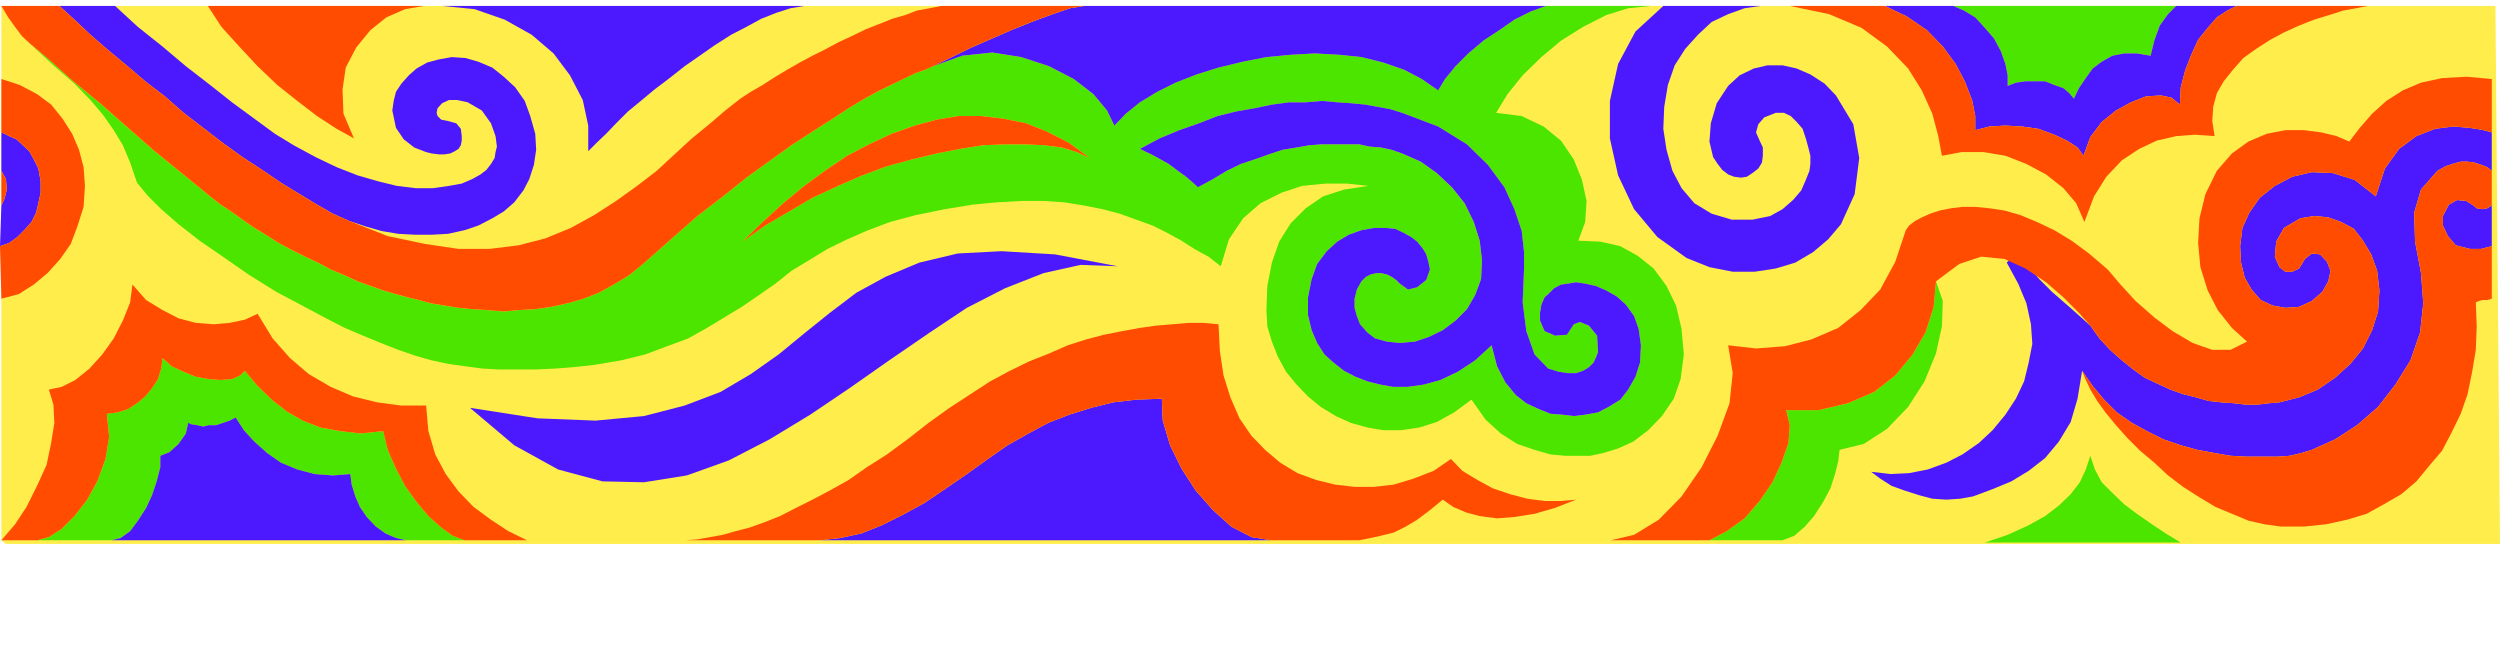 <?xml version="1.0" encoding="UTF-8" standalone="no"?>
<svg
   xmlns:ooo="http://xml.openoffice.org/svg/export"
   xmlns:dc="http://purl.org/dc/elements/1.1/"
   xmlns:cc="http://creativecommons.org/ns#"
   xmlns:rdf="http://www.w3.org/1999/02/22-rdf-syntax-ns#"
   xmlns:svg="http://www.w3.org/2000/svg"
   xmlns="http://www.w3.org/2000/svg"
   xmlns:sodipodi="http://sodipodi.sourceforge.net/DTD/sodipodi-0.dtd"
   xmlns:inkscape="http://www.inkscape.org/namespaces/inkscape"
   version="1.2"
   width="54.74mm"
   height="14.2mm"
   viewBox="0 0 5474 1420"
   preserveAspectRatio="xMidYMid"
   xml:space="preserve"
   id="svg127"
   sodipodi:docname="bswirl1.svg"
   style="fill-rule:evenodd;stroke-width:28.222;stroke-linejoin:round"
   inkscape:version="0.92.5 (2060ec1f9f, 2020-04-08)"><sodipodi:namedview
   pagecolor="#ffffff"
   bordercolor="#666666"
   borderopacity="1"
   objecttolerance="10"
   gridtolerance="10"
   guidetolerance="10"
   inkscape:pageopacity="0"
   inkscape:pageshadow="2"
   inkscape:window-width="664"
   inkscape:window-height="487"
   id="namedview129"
   showgrid="false"
   inkscape:zoom="0.2102413"
   inkscape:cx="103.44567"
   inkscape:cy="26.834644"
   inkscape:window-x="0"
   inkscape:window-y="0"
   inkscape:window-maximized="0"
   inkscape:current-layer="svg127" />
 <defs
   class="ClipPathGroup"
   id="defs8">
  <clipPath
   id="presentation_clip_path"
   clipPathUnits="userSpaceOnUse">
   <rect
   x="0"
   y="0"
   width="21000"
   height="29700"
   id="rect2" />
  </clipPath>
  <clipPath
   id="presentation_clip_path_shrink"
   clipPathUnits="userSpaceOnUse">
   <rect
   x="21"
   y="29"
   width="20958"
   height="29641"
   id="rect5" />
  </clipPath>
 </defs>
 <defs
   class="TextShapeIndex"
   id="defs12">
  <g
   ooo:slide="id1"
   ooo:id-list="id3"
   id="g10" />
 </defs>
 <defs
   class="EmbeddedBulletChars"
   id="defs44">
  <g
   id="bullet-char-template-57356"
   transform="matrix(4.8828125e-4,0,0,-4.8828125e-4,0,0)">
   <path
   d="M 580,1141 1163,571 580,0 -4,571 Z"
   id="path14"
   inkscape:connector-curvature="0" />
  </g>
  <g
   id="bullet-char-template-57354"
   transform="matrix(4.8828125e-4,0,0,-4.8828125e-4,0,0)">
   <path
   d="M 8,1128 H 1137 V 0 H 8 Z"
   id="path17"
   inkscape:connector-curvature="0" />
  </g>
  <g
   id="bullet-char-template-10146"
   transform="matrix(4.8828125e-4,0,0,-4.8828125e-4,0,0)">
   <path
   d="M 174,0 602,739 174,1481 1456,739 Z M 1358,739 309,1346 659,739 Z"
   id="path20"
   inkscape:connector-curvature="0" />
  </g>
  <g
   id="bullet-char-template-10132"
   transform="matrix(4.8828125e-4,0,0,-4.8828125e-4,0,0)">
   <path
   d="M 2015,739 1276,0 H 717 l 543,543 H 174 v 393 h 1086 l -543,545 h 557 z"
   id="path23"
   inkscape:connector-curvature="0" />
  </g>
  <g
   id="bullet-char-template-10007"
   transform="matrix(4.8828125e-4,0,0,-4.8828125e-4,0,0)">
   <path
   d="m 0,-2 c -7,16 -16,29 -25,39 l 381,530 c -94,256 -141,385 -141,387 0,25 13,38 40,38 9,0 21,-2 34,-5 21,4 42,12 65,25 l 27,-13 111,-251 280,301 64,-25 24,25 c 21,-10 41,-24 62,-43 C 886,937 835,863 770,784 769,783 710,716 594,584 L 774,223 c 0,-27 -21,-55 -63,-84 l 16,-20 C 717,90 699,76 672,76 641,76 570,178 457,381 L 164,-76 c -22,-34 -53,-51 -92,-51 -42,0 -63,17 -64,51 -7,9 -10,24 -10,44 0,9 1,19 2,30 z"
   id="path26"
   inkscape:connector-curvature="0" />
  </g>
  <g
   id="bullet-char-template-10004"
   transform="matrix(4.8828125e-4,0,0,-4.8828125e-4,0,0)">
   <path
   d="M 285,-33 C 182,-33 111,30 74,156 52,228 41,333 41,471 c 0,78 14,145 41,201 34,71 87,106 158,106 53,0 88,-31 106,-94 l 23,-176 c 8,-64 28,-97 59,-98 l 735,706 c 11,11 33,17 66,17 42,0 63,-15 63,-46 V 965 c 0,-36 -10,-64 -30,-84 L 442,47 C 390,-6 338,-33 285,-33 Z"
   id="path29"
   inkscape:connector-curvature="0" />
  </g>
  <g
   id="bullet-char-template-9679"
   transform="matrix(4.8828125e-4,0,0,-4.8828125e-4,0,0)">
   <path
   d="M 813,0 C 632,0 489,54 383,161 276,268 223,411 223,592 c 0,181 53,324 160,431 106,107 249,161 430,161 179,0 323,-54 432,-161 108,-107 162,-251 162,-431 0,-180 -54,-324 -162,-431 C 1136,54 992,0 813,0 Z"
   id="path32"
   inkscape:connector-curvature="0" />
  </g>
  <g
   id="bullet-char-template-8226"
   transform="matrix(4.8828125e-4,0,0,-4.8828125e-4,0,0)">
   <path
   d="m 346,457 c -73,0 -137,26 -191,78 -54,51 -81,114 -81,188 0,73 27,136 81,188 54,52 118,78 191,78 73,0 134,-26 185,-79 51,-51 77,-114 77,-187 0,-75 -25,-137 -76,-188 -50,-52 -112,-78 -186,-78 z"
   id="path35"
   inkscape:connector-curvature="0" />
  </g>
  <g
   id="bullet-char-template-8211"
   transform="matrix(4.8828125e-4,0,0,-4.8828125e-4,0,0)">
   <path
   d="M -4,459 H 1135 V 606 H -4 Z"
   id="path38"
   inkscape:connector-curvature="0" />
  </g>
  <g
   id="bullet-char-template-61548"
   transform="matrix(4.8828125e-4,0,0,-4.8828125e-4,0,0)">
   <path
   d="m 173,740 c 0,163 58,303 173,419 116,115 255,173 419,173 163,0 302,-58 418,-173 116,-116 174,-256 174,-419 0,-163 -58,-303 -174,-418 C 1067,206 928,148 765,148 601,148 462,206 346,322 231,437 173,577 173,740 Z"
   id="path41"
   inkscape:connector-curvature="0" />
  </g>
 </defs>
 <g
   id="g49"
   transform="translate(-7763,-14140)">
  <g
   id="id2"
   class="Master_Slide">
   <g
   id="bg-id2"
   class="Background" />
   <g
   id="bo-id2"
   class="BackgroundObjects" />
  </g>
 </g>
 <g
   class="SlideGroup"
   id="g125"
   transform="translate(-7763,-14140)">
  <g
   id="g123">
   <g
   id="container-id1">
    <g
   id="id1"
   class="Slide"
   clip-path="url(#presentation_clip_path)">
     <g
   class="Page"
   id="g119">
      <g
   class="Graphic"
   id="g117">
       <g
   id="id3">
        <rect
   class="BoundingBox"
   x="7763"
   y="14140"
   width="5474"
   height="1420"
   id="rect51"
   style="fill:none;stroke:none" />
        <defs
   id="defs56">
         <clipPath
   id="clip_path_1"
   clipPathUnits="userSpaceOnUse">
          <path
   d="m 7763,14140 h 5473 v 1419 H 7763 Z"
   id="path53"
   inkscape:connector-curvature="0" />
         </clipPath>
        </defs>
        <g
   clip-path="url(#clip_path_1)"
   id="g114">
         <path
   d="m 7766,15323 v -1170 h 5461 l 10,1178 H 7776 Z"
   id="path58"
   inkscape:connector-curvature="0"
   style="fill:#ffed4c;stroke:none" />
         <path
   d="m 12528,14153 -18,18 -18,25 -12,33 -8,33 -30,-5 h -28 l -26,5 -23,13 -20,15 -15,21 -15,22 -11,23 -10,-12 -13,-11 -20,-7 -20,-8 h -21 -22 l -21,3 -18,7 v -23 l -5,-25 -10,-28 -15,-28 -20,-23 -21,-23 -25,-15 -23,-10 z"
   id="path60"
   inkscape:connector-curvature="0"
   style="fill:#4ce500;stroke:none" />
         <path
   d="m 11791,15125 -3,25 -7,28 -10,31 -16,30 -20,31 -20,23 -23,20 -26,10 h -160 l 38,-20 39,-28 33,-38 28,-41 20,-43 15,-43 3,-39 -8,-33 h 71 l 64,-15 58,-25 46,-36 38,-46 28,-48 18,-56 5,-56 15,43 -2,56 -13,59 -25,61 -36,56 -46,48 -51,33 z"
   id="path62"
   inkscape:connector-curvature="0"
   style="fill:#4ce500;stroke:none" />
         <path
   d="m 12109,15328 h 429 l -33,-20 -30,-20 -33,-23 -28,-21 -26,-25 -23,-23 -15,-28 -10,-30 -10,30 -13,28 -20,26 -26,25 -30,23 -36,20 -46,21 z"
   id="path64"
   inkscape:connector-curvature="0"
   style="fill:#4ce500;stroke:none" />
         <path
   d="m 10149,14486 -45,-33 -49,-25 -45,-18 -49,-10 -51,-6 h -48 l -48,8 -48,13 -51,18 -49,23 -48,25 -46,31 -48,35 -46,38 -45,41 -44,43 49,-35 53,-31 51,-30 56,-26 53,-23 54,-20 55,-15 54,-13 51,-10 50,-8 49,-2 h 43 l 43,2 38,5 33,10 28,13 287,237 -27,-21 -31,-17 -28,-18 -33,-18 -30,-15 -36,-13 -36,-13 -38,-10 -40,-8 -44,-7 -45,-3 h -49 l -53,3 -53,5 -61,10 -64,13 -56,15 -48,18 -46,20 -43,21 -41,25 -38,23 -35,28 -36,25 -38,26 -38,23 -38,23 -41,23 -46,17 -48,18 -53,13 -59,10 -46,5 -40,3 -43,2 h -39 -40 l -36,-2 -38,-5 -36,-5 -38,-8 -35,-10 -38,-13 -38,-15 -39,-16 -40,-17 -41,-21 -43,-23 -66,-35 -61,-38 -56,-39 -51,-35 -46,-36 -38,-33 -30,-30 -23,-28 -15,-44 -16,-38 -20,-33 -23,-33 -28,-33 -35,-36 -46,-40 -53,-49 43,36 51,46 61,50 58,51 58,51 54,44 43,35 28,23 23,18 23,15 25,18 26,18 25,15 28,18 28,15 30,15 28,13 28,15 31,13 28,13 28,10 28,10 28,8 25,7 25,6 26,7 30,5 31,5 30,3 33,2 36,3 33,-3 36,-2 35,-5 36,-8 35,-10 33,-13 33,-18 33,-20 31,-25 61,-54 58,-51 56,-43 54,-43 50,-36 46,-33 46,-30 41,-26 38,-25 35,-21 33,-18 31,-15 25,-12 23,-11 20,-7 18,-8 64,-23 66,-7 63,10 61,20 54,28 43,33 30,36 16,33 56,51 10,5 15,7 20,11 18,10 20,15 18,13 15,13 11,10 33,-18 30,-18 31,-15 30,-10 31,-11 30,-10 31,-5 28,-5 28,-2 h 28 25 28 l 23,5 25,2 23,5 23,8 41,18 35,25 33,31 28,35 20,41 13,41 5,43 -2,41 -13,35 -18,31 -25,25 -28,21 -31,15 -30,10 -33,3 -28,-3 -26,-7 -17,-13 -16,-18 -7,-18 -5,-18 v -20 l 5,-20 10,-18 10,-10 10,-5 13,-3 h 10 l 13,3 10,5 10,7 8,8 18,13 20,-5 20,-16 8,-23 -3,-15 -5,-18 -7,-12 -13,-16 -13,-10 -18,-10 -17,-8 -21,-2 h -25 l -28,5 -28,10 -25,15 -23,21 -21,28 -12,33 -8,40 v 39 l 8,33 12,28 16,25 20,18 23,18 25,13 26,10 28,7 28,5 h 33 l 35,-5 36,-10 38,-18 38,-25 36,-33 12,46 18,35 23,28 23,18 28,13 25,10 26,2 25,3 25,-3 28,-5 23,-12 26,-16 17,-22 16,-28 10,-31 2,-38 -5,-36 -10,-28 -18,-25 -20,-18 -23,-13 -23,-10 -23,-5 -20,-3 -18,3 -15,2 -15,8 -10,10 -11,10 -7,16 -3,18 v 17 l 10,23 23,10 26,-2 15,-23 13,-5 20,8 18,22 2,36 -5,13 -5,10 -10,10 -13,8 -15,5 h -18 l -20,-3 -23,-7 -30,-31 -18,-51 -8,-63 3,-72 v -38 l -5,-46 -16,-48 -22,-48 -36,-49 -46,-45 -63,-39 -79,-30 -26,-8 -27,-5 -28,-5 -31,-3 -30,-2 -33,-3 -36,3 h -36 l -38,5 -38,8 -40,7 -41,10 -41,16 -43,15 -43,18 -43,23 -56,-51 25,-26 31,-25 38,-23 40,-20 46,-18 48,-15 54,-13 51,-10 53,-5 53,-3 54,3 48,5 48,12 46,16 38,20 36,25 15,-25 23,-28 28,-28 33,-28 35,-23 33,-23 36,-18 33,-12 h 229 l -49,5 -48,15 -51,26 -48,30 -43,36 -41,40 -33,41 -25,41 56,7 48,23 38,31 28,41 18,45 10,46 -3,46 -15,41 48,2 44,10 38,21 35,28 28,38 21,43 12,51 5,56 -7,54 -15,43 -26,38 -30,31 -33,25 -33,15 -33,10 -28,6 h -23 -31 l -33,-3 -35,-10 -38,-13 -36,-23 -33,-30 -31,-44 -38,28 -38,21 -38,12 -41,6 h -38 l -35,-6 -36,-10 -33,-15 -33,-20 -28,-23 -25,-26 -23,-28 -18,-33 -13,-33 -10,-33 -2,-36 2,-53 10,-51 16,-46 25,-40 33,-33 38,-26 46,-15 53,-8 -46,-5 h -48 l -51,5 -45,15 -46,23 -38,33 -31,46 -18,59 z"
   id="path66"
   inkscape:connector-curvature="0"
   style="fill:#4ce500;stroke:none" />
         <path
   d="m 8780,15323 -26,-10 -25,-18 -28,-25 -26,-31 -25,-35 -20,-38 -18,-41 -10,-41 -49,5 -45,-5 -44,-8 -38,-15 -35,-20 -33,-26 -31,-30 -28,-33 -10,10 -18,8 -25,2 -26,-2 -28,-5 -27,-11 -26,-12 -20,-18 -3,23 -7,23 -13,20 -15,18 -18,15 -20,13 -23,7 -23,3 5,51 -8,48 -18,49 -22,40 -28,36 -28,28 -28,18 -26,7 h 163 l 20,-5 21,-15 17,-23 18,-28 13,-28 10,-30 8,-31 v -25 l 20,-8 20,-18 16,-23 5,-23 7,3 13,2 13,3 12,-3 h 16 l 15,-5 15,-5 13,-7 18,28 23,25 28,25 30,21 36,15 38,10 40,3 38,-3 3,23 8,26 10,23 15,22 20,21 21,15 23,10 22,5 z"
   id="path68"
   inkscape:connector-curvature="0"
   style="fill:#4ce500;stroke:none" />
         <path
   d="m 11860,15173 20,15 25,16 28,10 31,10 30,8 31,2 30,-2 28,-5 43,-16 41,-17 38,-23 36,-28 30,-36 26,-43 15,-51 10,-61 23,33 25,30 28,28 33,23 33,18 36,18 38,13 36,10 38,7 35,6 36,2 h 36 30 l 28,-2 25,-6 23,-7 51,-23 48,-31 46,-40 38,-49 33,-53 21,-61 7,-64 -5,-66 -13,-69 -2,-63 15,-51 36,-41 18,-10 15,-5 18,-5 h 15 l 15,2 15,5 13,5 10,8 v -84 l -18,-5 -30,-5 -36,-3 -40,5 -41,16 -38,28 -31,43 -20,61 -46,-36 -48,-15 -46,-2 -43,10 -38,20 -33,26 -23,33 -15,33 -5,40 2,36 8,33 15,26 20,23 26,12 28,5 30,-2 28,-13 23,-20 13,-23 5,-23 -8,-20 -15,-16 -18,-2 -15,12 -13,21 -15,7 h -15 l -13,-10 -10,-23 3,-33 17,-30 36,-21 30,-5 31,3 28,10 28,15 20,26 18,30 13,36 5,43 -3,46 -13,41 -20,40 -28,34 -33,30 -38,26 -41,17 -43,11 -23,2 -25,3 h -26 l -25,-3 -28,-2 -28,-3 -28,-8 -28,-7 -28,-10 -28,-13 -28,-13 -25,-18 -25,-20 -26,-23 -23,-25 -20,-28 -46,-41 -38,-33 -28,-28 -20,-23 -18,-15 -13,-8 h -10 l -10,10 25,46 18,43 10,46 3,43 -8,41 -10,41 -18,38 -23,35 -28,34 -30,28 -36,25 -35,18 -41,15 -41,8 -40,2 z"
   id="path70"
   inkscape:connector-curvature="0"
   style="fill:#4c19ff;stroke:none" />
         <path
   d="m 13219,14679 -12,3 -11,3 h -12 -13 l -31,-8 -17,-20 -11,-23 v -21 l 13,-25 18,-10 20,2 16,10 7,6 13,2 10,-2 10,-6 z"
   id="path72"
   inkscape:connector-curvature="0"
   style="fill:#4c19ff;stroke:none" />
         <path
   d="m 12660,14153 -20,10 -23,15 -20,23 -21,26 -15,33 -13,33 -10,38 -2,38 -18,-15 -23,-5 -33,2 -33,13 -33,18 -31,25 -25,33 -15,41 -13,-18 -23,-15 -28,-13 -35,-13 -36,-5 -36,-2 -35,2 -31,8 v -31 l -7,-35 -16,-41 -20,-38 -28,-38 -35,-36 -44,-30 -48,-23 h 150 l 23,10 25,15 21,23 20,23 15,28 10,28 5,25 v 23 l 18,-7 21,-3 h 22 21 l 20,8 20,7 13,11 10,12 11,-23 15,-22 15,-21 20,-15 23,-13 26,-5 h 28 l 30,5 8,-33 12,-33 18,-25 18,-18 z"
   id="path74"
   inkscape:connector-curvature="0"
   style="fill:#4c19ff;stroke:none" />
         <path
   d="m 11613,14509 -13,10 -12,8 -13,2 -15,-2 -13,-5 -13,-10 -10,-13 -10,-15 -8,-34 3,-40 13,-44 25,-38 25,-23 31,-15 30,-7 h 33 l 31,7 30,13 31,20 25,26 38,63 13,74 -10,79 -30,66 -28,33 -33,28 -39,23 -43,13 -46,7 h -48 l -51,-10 -50,-20 -64,-46 -51,-61 -35,-74 -18,-81 v -82 l 18,-81 38,-71 61,-56 h 249 -36 l -35,5 -36,13 -36,17 -30,28 -28,31 -23,36 -15,43 -8,48 -2,48 7,46 13,46 20,38 28,33 38,23 44,13 h 45 l 39,-8 27,-15 23,-20 18,-21 10,-23 8,-20 2,-15 v -18 l -5,-20 -5,-18 -7,-21 -13,-15 -13,-13 -15,-7 h -18 l -25,10 -13,15 -5,18 8,18 7,15 v 18 l -2,15 z"
   id="path76"
   inkscape:connector-curvature="0"
   style="fill:#4c19ff;stroke:none" />
         <path
   d="m 11148,14153 -33,12 -36,18 -33,23 -35,23 -33,28 -28,28 -23,28 -15,25 -36,-25 -38,-20 -46,-16 -48,-12 -48,-5 -54,-3 -53,3 -53,5 -51,10 -54,13 -48,15 -46,18 -40,20 -38,23 -31,25 -25,26 -16,-33 -30,-36 -43,-33 -54,-28 -61,-20 -63,-10 -66,7 -64,23 41,-20 43,-21 46,-20 46,-20 45,-18 41,-15 38,-13 31,-5 z"
   id="path78"
   inkscape:connector-curvature="0"
   style="fill:#4c19ff;stroke:none" />
         <path
   d="m 10259,14466 43,-23 43,-18 43,-15 41,-16 41,-10 40,-7 38,-8 38,-5 h 36 l 36,-3 33,3 30,2 31,3 28,5 27,5 26,8 79,30 63,39 46,45 36,49 22,48 16,48 5,46 v 38 l -3,72 8,63 18,51 30,31 23,7 20,3 h 18 l 15,-5 13,-8 10,-10 5,-10 5,-13 -2,-36 -18,-22 -20,-8 -13,5 -15,23 -26,2 -23,-10 -10,-23 v -17 l 3,-18 7,-16 11,-10 10,-10 15,-8 15,-2 18,-3 20,3 23,5 23,10 23,13 20,18 18,25 10,28 5,36 -2,38 -10,31 -16,28 -17,22 -26,16 -23,12 -28,5 -25,3 -25,-3 -26,-2 -25,-10 -28,-13 -23,-18 -23,-28 -18,-35 -12,-46 -36,33 -38,25 -38,18 -36,10 -35,5 h -33 l -28,-5 -28,-7 -26,-10 -25,-13 -23,-18 -20,-18 -16,-25 -12,-28 -8,-33 v -39 l 8,-40 12,-33 21,-28 23,-21 25,-15 28,-10 28,-5 h 25 l 21,2 17,8 18,10 13,10 13,16 7,12 5,18 3,15 -8,23 -20,16 -20,5 -18,-13 -8,-8 -10,-7 -10,-5 -13,-3 h -10 l -13,3 -10,5 -10,10 -10,18 -5,20 v 20 l 5,18 7,18 16,18 17,13 26,7 28,3 33,-3 30,-10 31,-15 28,-21 25,-25 18,-31 13,-35 2,-41 -5,-43 -13,-41 -20,-41 -28,-35 -33,-31 -35,-25 -41,-18 -23,-8 -23,-5 -25,-2 -23,-5 h -28 -25 -28 l -28,2 -28,5 -31,5 -30,10 -31,11 -30,10 -31,15 -30,18 -33,18 -11,-10 -15,-13 -18,-13 -20,-15 -18,-10 -20,-11 -15,-7 z"
   id="path80"
   inkscape:connector-curvature="0"
   style="fill:#4c19ff;stroke:none" />
         <path
   d="m 9560,15323 43,-5 46,-10 45,-18 46,-23 46,-25 46,-31 48,-33 46,-33 43,-30 46,-26 43,-23 46,-18 48,-15 48,-12 51,-6 56,-2 2,48 16,54 25,51 31,48 38,43 40,36 44,23 43,7 z"
   id="path82"
   inkscape:connector-curvature="0"
   style="fill:#4c19ff;stroke:none" />
         <path
   d="m 10210,14723 -137,-26 -117,-7 -96,5 -84,20 -74,31 -64,35 -58,44 -56,45 -56,46 -61,43 -66,39 -79,30 -89,23 -106,10 -127,-5 -148,-23 97,82 96,53 97,26 91,2 94,-15 92,-33 89,-46 89,-54 86,-58 87,-61 86,-59 84,-56 84,-43 84,-33 81,-18 z"
   id="path84"
   inkscape:connector-curvature="0"
   style="fill:#4c19ff;stroke:none" />
         <path
   d="m 8652,15323 -22,-5 -23,-10 -21,-15 -20,-21 -15,-22 -10,-23 -8,-26 -3,-23 -38,3 -40,-3 -38,-10 -36,-15 -30,-21 -28,-25 -23,-25 -18,-28 -13,7 -15,5 -15,5 h -16 l -12,3 -13,-3 -13,-2 -7,-3 -5,23 -16,23 -20,18 -20,8 v 25 l -8,31 -10,30 -13,28 -18,28 -17,23 -21,15 -20,5 z"
   id="path86"
   inkscape:connector-curvature="0"
   style="fill:#4c19ff;stroke:none" />
         <path
   d="m 8774,14448 -2,10 -5,8 -8,5 -10,5 -13,2 h -12 l -16,-2 -12,-3 -26,-10 -23,-18 -17,-25 -8,-38 3,-21 5,-20 12,-18 16,-18 17,-15 23,-13 26,-7 28,-5 30,2 28,8 31,13 25,20 25,23 21,30 12,33 11,39 2,35 -5,33 -10,31 -13,25 -20,26 -23,20 -25,15 -31,16 -30,10 -36,8 -36,2 h -35 l -38,-2 -36,-6 -35,-10 -36,-12 -36,-16 -35,-20 -38,-23 -41,-25 -41,-28 -43,-28 -43,-31 -43,-33 -43,-33 -41,-36 -43,-33 -41,-35 -41,-34 -38,-33 -35,-33 -33,-30 h 122 l 50,46 54,43 51,43 53,41 48,38 49,36 45,33 41,25 48,26 46,22 46,18 45,13 41,10 41,5 h 38 l 35,-5 28,-5 23,-10 18,-10 13,-10 10,-13 8,-13 2,-13 3,-12 -3,-23 -10,-28 -20,-28 -31,-18 -23,-5 h -18 l -15,7 -10,11 -2,10 2,7 8,8 15,3 18,5 10,12 2,16 z"
   id="path88"
   inkscape:connector-curvature="0"
   style="fill:#4c19ff;stroke:none" />
         <path
   d="m 9524,14153 -30,5 -31,10 -33,13 -33,18 -33,17 -36,23 -33,23 -33,23 -33,26 -33,25 -30,25 -28,23 -26,26 -22,23 -21,20 -18,18 v -56 l -12,-56 -28,-54 -36,-48 -48,-41 -59,-33 -66,-23 -71,-7 z"
   id="path90"
   inkscape:connector-curvature="0"
   style="fill:#4c19ff;stroke:none" />
         <path
   d="m 7763,14679 20,-7 18,-13 15,-15 16,-18 10,-20 5,-21 5,-23 v -25 l -5,-28 -10,-20 -10,-18 -16,-15 -12,-11 -16,-7 -10,-5 -7,-3 v 84 l 10,18 2,23 -5,20 -7,15 z"
   id="path92"
   inkscape:connector-curvature="0"
   style="fill:#4c19ff;stroke:none" />
         <path
   d="m 12322,14952 23,33 25,30 28,28 33,23 33,18 36,18 38,13 36,10 38,7 35,6 36,2 h 36 30 l 28,-2 25,-6 23,-7 51,-23 48,-31 46,-40 38,-49 33,-53 21,-61 7,-64 -5,-66 -13,-69 -2,-63 15,-51 36,-41 18,-10 15,-5 18,-5 h 15 l 15,2 15,5 13,5 10,8 v 76 l -10,6 -10,2 -13,-2 -7,-6 -16,-10 -20,-2 -18,10 -13,25 v 21 l 11,23 17,20 31,8 h 13 12 l 11,-3 12,-3 v 115 l -10,3 h -10 l -8,2 -7,3 2,53 -2,51 -8,48 -10,49 -15,43 -21,43 -20,38 -28,33 -28,34 -33,28 -38,22 -38,21 -43,13 -46,10 -48,5 h -51 l -36,-5 -35,-8 -36,-15 -36,-15 -35,-21 -36,-23 -33,-25 -30,-28 -31,-26 -28,-28 -25,-28 -23,-28 -18,-25 -15,-25 -10,-21 z"
   id="path94"
   inkscape:connector-curvature="0"
   style="fill:#ff4c00;stroke:none" />
         <path
   d="m 12968,14153 h -21 l -25,5 -28,5 -31,10 -33,10 -33,13 -33,15 -30,16 -31,20 -28,20 -23,26 -20,25 -15,26 -8,30 -2,31 5,33 -43,-3 -41,3 -43,10 -38,18 -38,25 -34,36 -27,43 -21,56 -18,-41 -28,-33 -38,-30 -43,-23 -46,-18 -48,-8 h -48 l -43,8 -8,-43 -13,-49 -23,-51 -30,-48 -46,-48 -56,-41 -71,-30 -86,-18 h 208 l 48,23 44,30 35,36 28,38 20,38 16,41 7,35 v 31 l 31,-8 35,-2 36,2 36,5 35,13 28,13 23,15 13,18 15,-41 25,-33 31,-25 33,-18 33,-13 33,-2 23,5 18,15 2,-38 10,-38 13,-33 15,-33 21,-26 20,-23 23,-15 20,-10 z"
   id="path96"
   inkscape:connector-curvature="0"
   style="fill:#ff4c00;stroke:none" />
         <path
   d="m 12002,14756 -5,56 -18,56 -28,48 -38,46 -46,36 -58,25 -64,15 h -71 l 8,33 -3,39 -15,43 -20,43 -28,41 -33,38 -39,28 -38,20 h -216 l 51,-12 54,-33 50,-51 44,-64 35,-69 26,-71 7,-66 -10,-61 61,7 64,-5 58,-15 58,-25 49,-39 43,-45 33,-61 23,-69 7,-10 13,-10 15,-8 18,-8 21,-7 25,-5 25,-3 h 28 l 31,3 33,5 35,10 36,15 38,18 38,23 38,28 41,35 28,33 33,36 41,36 40,30 44,26 43,15 h 40 l 36,-18 -33,-30 -31,-39 -22,-43 -16,-51 -5,-53 3,-54 13,-53 25,-51 33,-38 36,-26 40,-17 41,-8 h 41 l 38,5 33,8 28,12 23,-30 27,-31 31,-28 36,-23 40,-17 46,-10 53,-3 56,5 v 117 l -18,-5 -30,-5 -36,-3 -40,5 -41,16 -38,28 -31,43 -20,61 -46,-36 -48,-15 -46,-2 -43,10 -38,20 -33,26 -23,33 -15,33 -5,40 2,36 8,33 15,26 20,23 26,12 28,5 30,-2 28,-13 23,-20 13,-23 5,-23 -8,-20 -15,-16 -18,-2 -15,12 -13,21 -15,7 h -15 l -13,-10 -10,-23 3,-33 17,-30 36,-21 30,-5 31,3 28,10 28,15 20,26 18,30 13,36 5,43 -3,46 -13,41 -20,40 -28,34 -33,30 -38,26 -41,17 -43,11 -23,2 -25,3 h -26 l -25,-3 -28,-2 -28,-3 -28,-8 -28,-7 -28,-10 -28,-13 -28,-13 -25,-18 -25,-20 -26,-23 -23,-25 -20,-28 -25,-28 -34,-34 -38,-33 -45,-30 -46,-21 -51,-5 -48,16 z"
   id="path98"
   inkscape:connector-curvature="0"
   style="fill:#ff4c00;stroke:none" />
         <path
   d="m 11214,15234 -33,3 h -36 l -38,-5 -38,-10 -38,-13 -33,-18 -33,-20 -25,-26 -38,26 -44,17 -43,13 -43,5 h -43 l -43,-5 -41,-10 -41,-15 -38,-23 -33,-28 -30,-31 -26,-38 -20,-46 -15,-48 -8,-53 -3,-59 -33,-3 h -33 l -35,3 -36,3 -35,5 -39,7 -40,8 -38,10 -41,13 -41,18 -43,17 -43,21 -43,23 -43,28 -46,30 -46,33 -46,36 -45,33 -44,28 -40,28 -41,23 -38,20 -36,18 -35,18 -33,13 -33,12 -31,8 -28,8 -28,5 -28,5 -25,2 h -25 10 23 38 45 51 54 53 46 l 43,-5 46,-10 45,-18 46,-23 46,-25 46,-31 48,-33 46,-33 43,-30 46,-26 43,-23 46,-18 48,-15 48,-12 51,-6 56,-2 2,48 16,54 25,51 31,48 38,43 40,36 44,23 43,7 h 5 13 17 23 26 28 28 27 26 l 25,-5 23,-5 28,-7 26,-13 25,-15 28,-21 28,-23 23,16 28,12 30,8 38,5 38,-3 44,-7 45,-13 z"
   id="path100"
   inkscape:connector-curvature="0"
   style="fill:#ff4c00;stroke:none" />
         <path
   d="m 10149,14486 -45,-33 -49,-25 -45,-18 -49,-10 -51,-6 h -48 l -48,8 -48,13 -51,18 -49,23 -48,25 -46,31 -48,35 -46,38 -45,41 -44,43 49,-35 53,-31 51,-30 56,-26 53,-23 54,-20 55,-15 54,-13 51,-10 50,-8 49,-2 h 43 l 43,2 38,5 33,10 z"
   id="path102"
   inkscape:connector-curvature="0"
   style="fill:#ff4c00;stroke:none" />
         <path
   d="m 8917,15323 -41,-20 -38,-25 -38,-28 -33,-34 -28,-38 -23,-43 -15,-51 -5,-56 h -54 l -53,-7 -53,-13 -49,-21 -48,-28 -41,-35 -38,-43 -33,-54 -28,13 -33,7 -35,3 -39,-3 -38,-10 -35,-18 -36,-22 -30,-34 -5,39 -16,40 -20,39 -25,35 -28,31 -31,25 -30,15 -28,6 10,33 2,40 -7,44 -10,48 -21,46 -23,46 -25,38 -30,35 v 0 h 2 5 10 10 13 18 20 l 26,-7 28,-18 28,-28 28,-36 22,-40 18,-49 8,-48 -5,-51 23,-3 23,-7 20,-13 18,-15 15,-18 13,-20 7,-23 3,-23 20,18 26,12 27,11 28,5 26,2 25,-2 18,-8 10,-10 28,33 31,30 33,26 35,20 38,15 44,8 45,5 49,-5 10,41 18,41 20,38 25,35 26,31 28,25 25,18 26,10 z"
   id="path104"
   inkscape:connector-curvature="0"
   style="fill:#ff4c00;stroke:none" />
         <path
   d="m 7827,14234 -16,-15 -15,-20 -15,-21 -15,-25 h 127 l 33,30 35,33 38,33 41,34 41,35 43,33 41,36 43,33 43,33 43,31 43,28 41,28 41,25 38,23 35,20 36,16 84,33 81,17 74,11 h 68 l 64,-8 58,-15 56,-23 51,-28 48,-31 46,-33 43,-33 39,-36 38,-35 38,-31 35,-30 33,-26 23,-15 26,-15 28,-18 25,-15 28,-16 28,-15 30,-15 28,-15 28,-13 31,-15 28,-11 30,-12 28,-8 26,-10 28,-5 25,-5 h 313 l -31,5 -38,13 -41,15 -45,18 -46,20 -46,20 -43,21 -41,20 -18,8 -20,7 -23,11 -25,12 -31,15 -33,18 -35,21 -38,25 -41,26 -46,30 -46,33 -50,36 -54,43 -56,43 -58,51 -61,54 -31,25 -33,20 -33,18 -33,13 -35,10 -36,8 -35,5 -36,2 -33,3 -36,-3 -33,-2 -30,-3 -31,-5 -30,-5 -26,-7 -25,-6 -25,-7 -28,-8 -28,-10 -28,-10 -28,-13 -31,-13 -28,-15 -28,-13 -30,-15 -28,-15 -28,-18 -25,-15 -26,-18 -25,-18 -23,-15 -23,-18 -28,-23 -43,-35 -54,-44 -58,-51 -58,-51 -61,-50 -51,-46 z"
   id="path106"
   inkscape:connector-curvature="0"
   style="fill:#ff4c00;stroke:none" />
         <path
   d="m 8691,14153 -41,7 -41,18 -35,28 -31,38 -23,44 -7,48 2,53 23,54 -38,-21 -43,-28 -43,-33 -44,-35 -43,-41 -40,-43 -39,-43 -30,-46 z"
   id="path108"
   inkscape:connector-curvature="0"
   style="fill:#ff4c00;stroke:none" />
         <path
   d="m 7766,14794 38,-10 33,-21 30,-25 28,-31 23,-33 15,-40 13,-41 3,-46 -3,-41 -10,-38 -15,-35 -21,-33 -25,-31 -31,-23 -38,-20 -40,-13 v 117 l 7,3 10,5 16,7 12,11 16,15 10,18 10,20 5,28 v 25 l -5,23 -5,21 -10,20 -16,18 -15,15 -18,13 -20,7 z"
   id="path110"
   inkscape:connector-curvature="0"
   style="fill:#ff4c00;stroke:none" />
         <path
   d="m 7766,14590 7,-15 5,-20 -2,-23 -10,-18 z"
   id="path112"
   inkscape:connector-curvature="0"
   style="fill:#ff4c00;stroke:none" />
        </g>
       </g>
      </g>
     </g>
    </g>
   </g>
  </g>
 </g>
</svg>